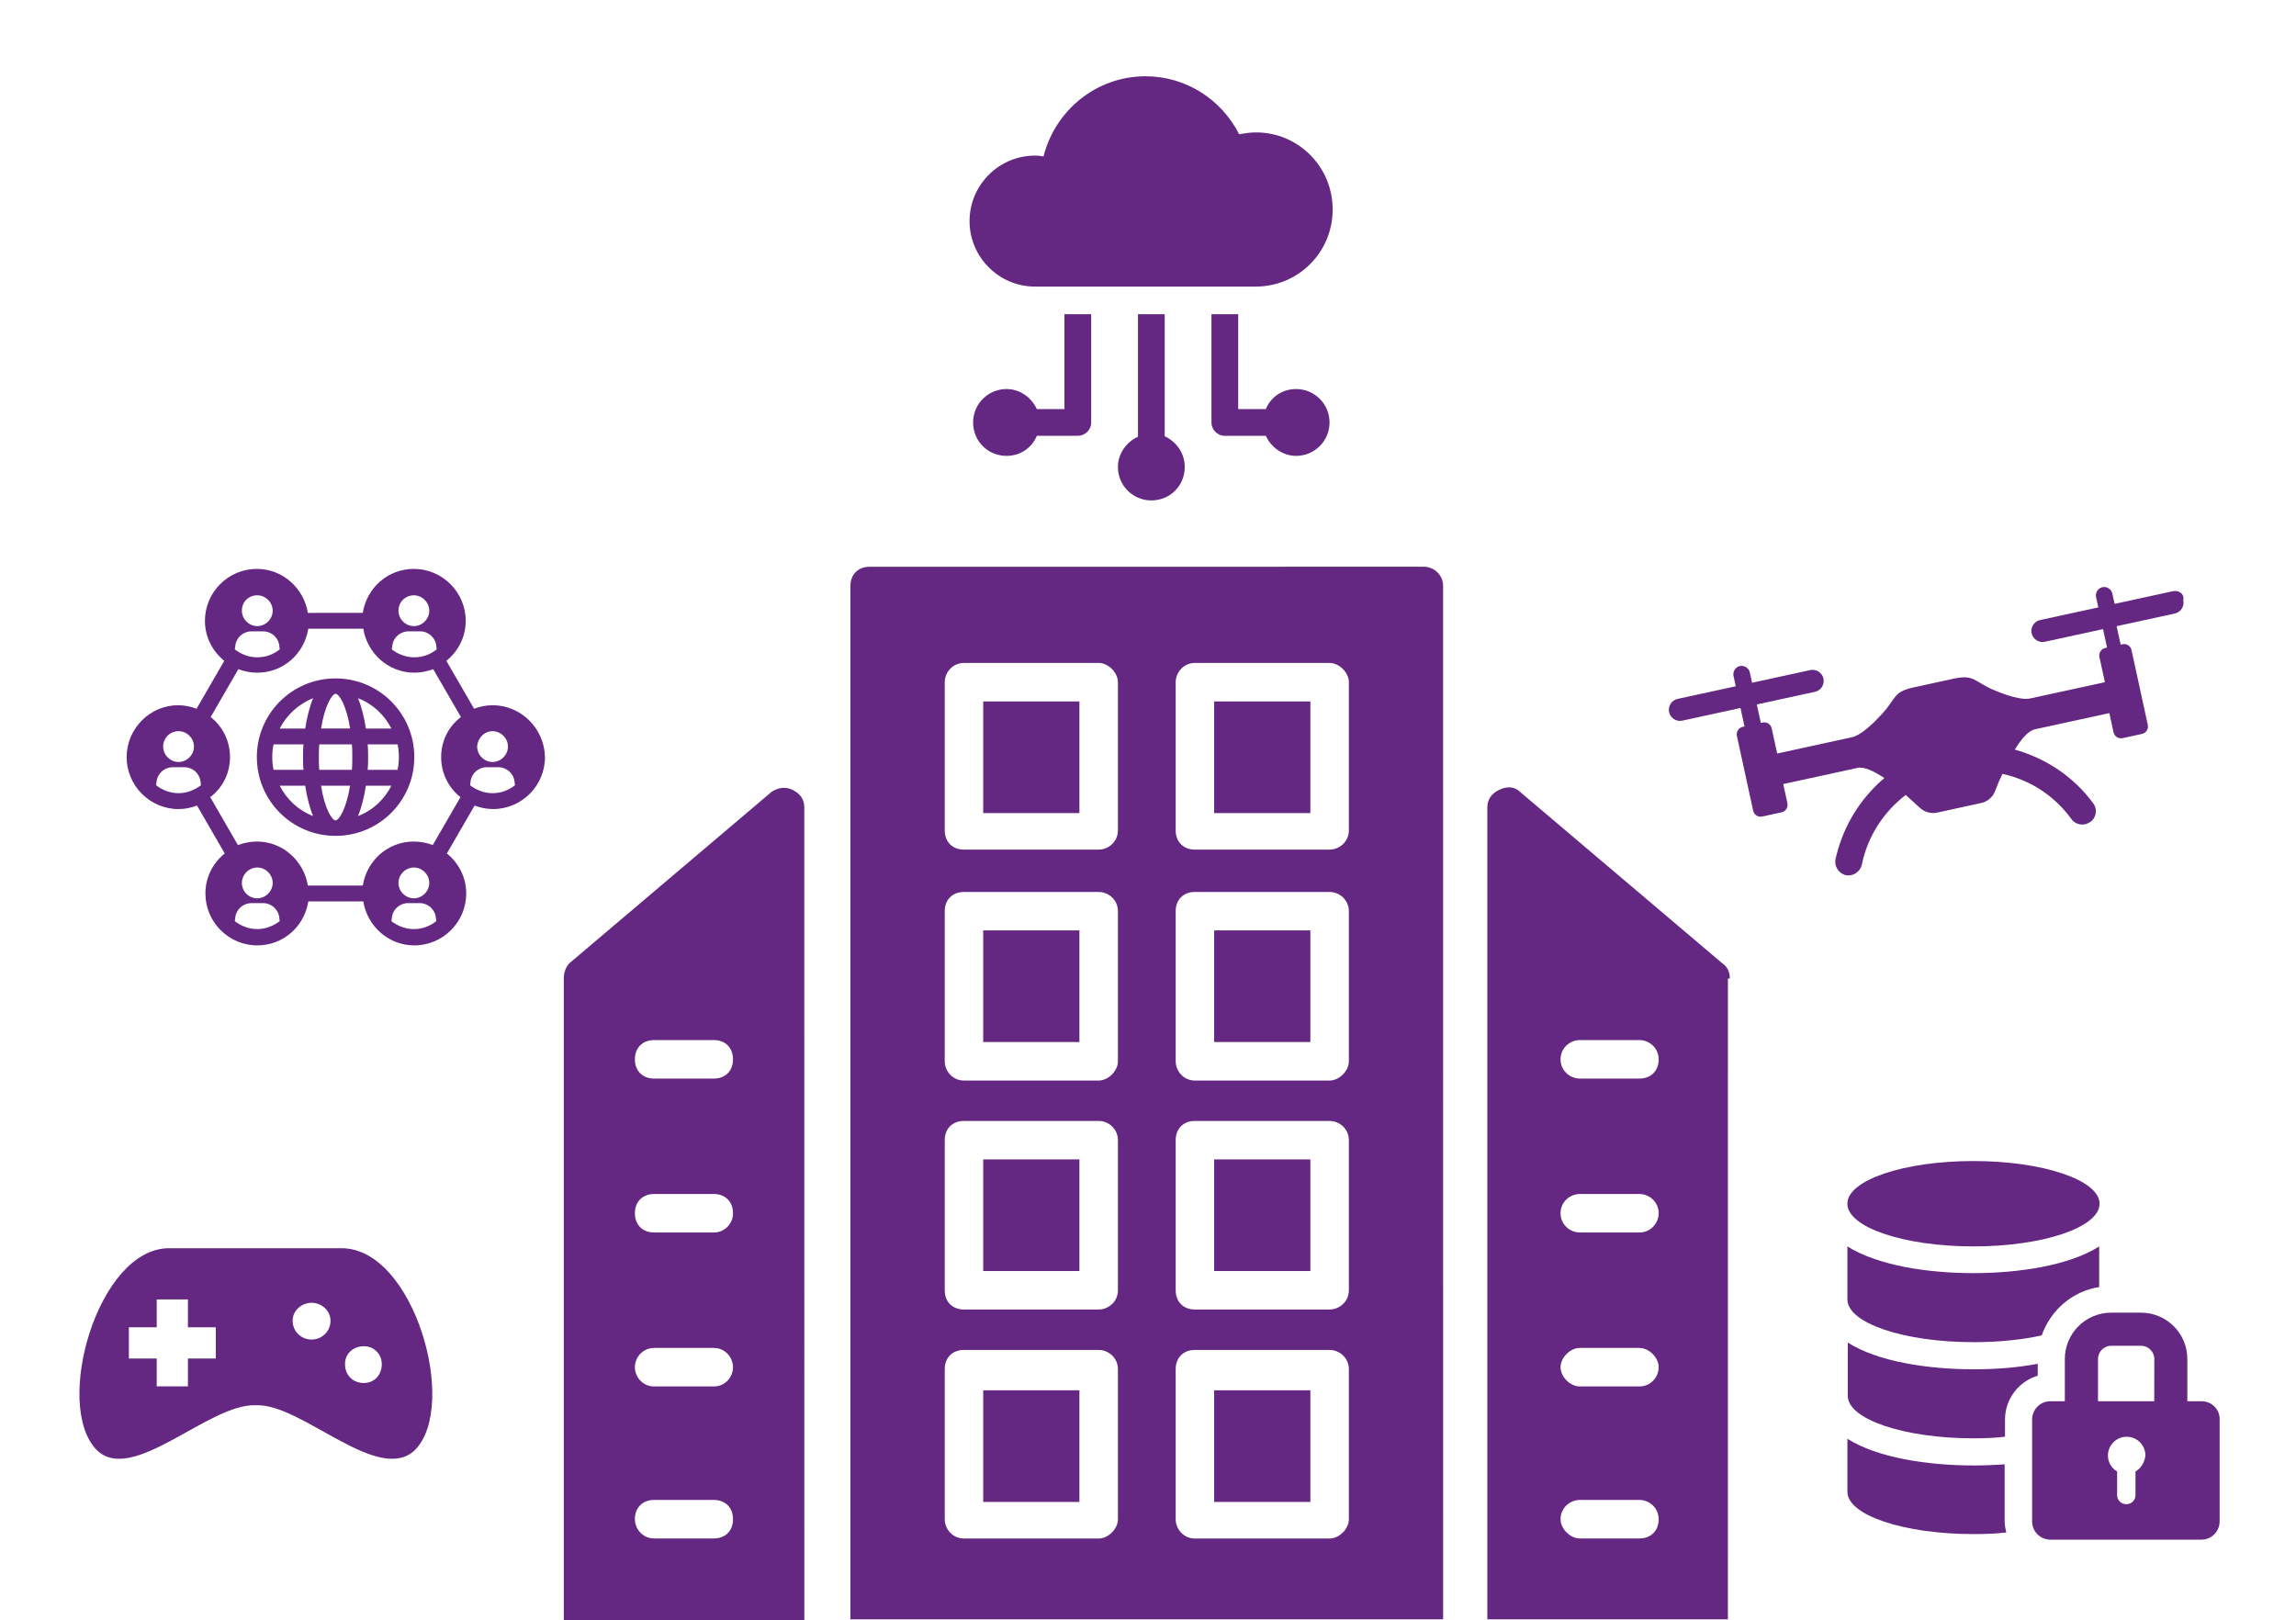 <?xml version="1.0" encoding="utf-8"?>
<!-- Generator: Adobe Illustrator 24.3.0, SVG Export Plug-In . SVG Version: 6.00 Build 0)  -->
<svg version="1.1" id="Layer_1" xmlns="http://www.w3.org/2000/svg" xmlns:xlink="http://www.w3.org/1999/xlink" x="0px" y="0px"
	 viewBox="0 0 632 446" style="enable-background:new 0 0 632 446;" xml:space="preserve" fill="#642882" fill-opacity="1">
<style type="text/css">
	.st0{fill-rule:evenodd;clip-rule:evenodd;}
</style>
<g>
	<path d="M598.08,162.75l-16.01,3.48l-0.62-2.84c-0.26-1.2-1.53-2.02-2.73-1.76c-1.2,0.26-2.02,1.53-1.76,2.73l0.62,2.84
		l-16.01,3.48c-1.65,0.36-2.7,2-2.34,3.64c0.36,1.65,2,2.7,3.64,2.34l16.01-3.48l1.11,5.08l-0.45,0.1c-1.2,0.26-1.9,1.36-1.64,2.55
		l1.5,6.88l-20.49,4.46c-2.54,0.55-6.77-0.88-10.4-2.44c-5.2-2.31-5.14-4.21-10.83-2.97l-10.92,2.38c-5.69,1.24-4.69,2.9-8.62,7.2
		c-2.66,2.93-5.91,5.99-8.45,6.54l-20.5,4.46l-1.5-6.88c-0.26-1.2-1.36-1.9-2.55-1.64l-0.45,0.1l-1.11-5.08l16.01-3.48
		c1.65-0.36,2.7-2,2.34-3.64c-0.36-1.65-2-2.7-3.64-2.34l-16.01,3.48l-0.62-2.84c-0.26-1.2-1.53-2.02-2.73-1.76
		c-1.2,0.26-2.02,1.53-1.76,2.73l0.62,2.84l-16.01,3.48c-1.65,0.36-2.7,2-2.34,3.64c0.36,1.65,2,2.7,3.64,2.34l16.01-3.48l1.11,5.08
		l-0.45,0.1c-1.2,0.26-1.9,1.36-1.64,2.55l4.46,20.5c0.26,1.2,1.36,1.9,2.55,1.64l5.24-1.14c1.2-0.26,1.9-1.36,1.64-2.55l-1.14-5.24
		l20.5-4.46c1.79-0.39,4.43,0.92,7.35,2.79c-6.75,5.7-11.48,13.47-13.47,22.36c-0.36,1.96,0.85,3.89,2.84,4.4
		c1.96,0.36,3.89-0.85,4.4-2.84c1.58-7.87,6.06-14.64,12.1-19.25c1.56,1.39,2.93,2.66,3.9,3.54c1.19,1.15,3.03,1.69,4.68,1.33
		l12.27-2.67c1.65-0.36,3.09-1.62,3.7-3.16c0.49-1.36,1.21-3.08,2.08-4.84c7.57,1.65,14.31,5.98,19.01,12.48
		c0.89,1.21,2.4,1.67,3.75,1.38c0.45-0.1,1.01-0.38,1.43-0.62c1.63-1.14,2.04-3.58,0.75-5.18c-5.35-7.3-13.03-12.36-21.54-14.74
		c1.72-2.88,3.73-5.2,5.52-5.59l20.5-4.46l1.14,5.24c0.26,1.2,1.36,1.9,2.55,1.64l5.24-1.14c1.2-0.26,1.9-1.36,1.64-2.55l-4.46-20.5
		c-0.26-1.2-1.36-1.9-2.55-1.64l-0.45,0.1l-1.11-5.08l16.01-3.48c1.65-0.36,2.7-2,2.34-3.64
		C601.36,163.44,599.73,162.39,598.08,162.75L598.08,162.75z"/>
</g>
<g>
	<g>
		<path d="M551.91,403.07c-2.86,0.22-5.82,0.33-8.68,0.33c-12.52,0-26.47-2.09-34.71-7.36v14.61c0,6.48,15.6,11.64,34.71,11.64
			c3.18,0,6.15-0.11,9.01-0.44c-0.22-0.99-0.44-2.09-0.44-3.08v-15.71L551.91,403.07z"/>
		<path d="M561.02,375.39c-5.71,1.1-11.86,1.54-17.69,1.54c-12.52,0-26.47-2.09-34.71-7.36v14.61c-0.11,6.48,15.49,11.75,34.6,11.75
			c2.96,0,5.93-0.11,8.68-0.44v-4.72c0-5.71,3.84-10.55,9.01-12.08l0-3.3L561.02,375.39z"/>
		<path d="M508.52,343.1v14.61c0,6.48,15.49,11.75,34.71,11.75c6.92,0,13.4-0.66,18.78-1.87c2.42-6.92,8.46-12.19,15.81-13.29
			l0-11.2c-8.24,5.27-22.19,7.36-34.6,7.36C530.71,350.46,516.87,348.37,508.52,343.1L508.52,343.1z"/>
		<path d="M577.93,331.35c0,6.49-15.54,11.75-34.71,11.75c-19.17,0-34.71-5.26-34.71-11.75c0-6.49,15.54-11.75,34.71-11.75
			C562.39,319.6,577.93,324.86,577.93,331.35"/>
		<path d="M606.05,385.72h-3.96v-11.64c0-7.03-5.71-12.74-12.74-12.74h-8.24c-7.03,0-12.74,5.71-12.74,12.74v11.64h-3.96
			c-2.86,0-5.05,2.31-5.05,5.05v28.01c0,2.86,2.31,5.05,5.05,5.05h41.52c2.86,0,5.05-2.31,5.05-5.05l0-28.01
			C611.1,388.02,608.8,385.72,606.05,385.72L606.05,385.72z M587.82,405.05v6.48c0,1.43-1.1,2.53-2.53,2.53s-2.53-1.1-2.53-2.53
			v-6.48c-1.54-0.88-2.53-2.53-2.53-4.39c0-2.86,2.31-5.16,5.16-5.16c2.86,0,5.16,2.31,5.16,5.16
			C590.35,402.52,589.36,404.17,587.82,405.05L587.82,405.05z M592.98,385.72H577.5v-11.64c0-1.98,1.65-3.63,3.63-3.63h8.24
			c1.98,0,3.63,1.65,3.63,3.63L592.98,385.72z"/>
	</g>
</g>
<g>
	<g>
		<path d="M270.64,382.71h26.48v30.73h-26.48V382.71z"/>
		<path d="M270.64,319.15h26.48v30.73h-26.48V319.15z"/>
		<path d="M334.21,382.71h26.48v30.73h-26.48V382.71z"/>
		<path d="M270.64,256.11h26.48v30.73h-26.48V256.11z"/>
		<path d="M270.64,193.09h26.48v30.73h-26.48V193.09z"/>
		<path d="M334.21,319.15h26.48v30.73h-26.48V319.15z"/>
		<path d="M334.21,193.09h26.48v30.73h-26.48V193.09z"/>
		<path d="M334.21,256.11h26.48v30.73h-26.48V256.11z"/>
		<path d="M397.23,161.3c0-3.18-2.65-5.3-5.3-5.3l-152.54,0.01c-3.18,0-5.3,2.12-5.3,5.3v284.44h163.15L397.23,161.3z
			 M307.72,418.21c0,2.65-2.65,5.3-5.3,5.3h-37.07c-3.18,0-5.3-2.65-5.3-5.3V376.9c0-3.18,2.12-5.3,5.3-5.3h37.07
			c2.65,0,5.3,2.12,5.3,5.3V418.21z M307.72,355.17c0,3.18-2.65,5.3-5.3,5.3h-37.07c-3.18,0-5.3-2.12-5.3-5.3v-41.31
			c0-3.18,2.12-5.3,5.3-5.3h37.07c2.65,0,5.3,2.12,5.3,5.3V355.17z M307.72,292.14c0,2.65-2.65,5.3-5.3,5.3h-37.07
			c-3.18,0-5.3-2.65-5.3-5.3v-41.31c0-3.18,2.12-5.3,5.3-5.3h37.07c2.65,0,5.3,2.12,5.3,5.3V292.14z M307.72,228.57
			c0,3.18-2.65,5.3-5.3,5.3h-37.07c-3.18,0-5.3-2.12-5.3-5.3v-40.78c0-2.65,2.12-5.3,5.3-5.3h37.07c2.65,0,5.3,2.65,5.3,5.3V228.57z
			 M371.29,418.21c0,2.65-2.65,5.3-5.3,5.3h-37.07c-3.18,0-5.3-2.65-5.3-5.3V376.9c0-3.18,2.12-5.3,5.3-5.3h37.07
			c2.65,0,5.3,2.12,5.3,5.3V418.21z M371.29,355.17c0,3.18-2.65,5.3-5.3,5.3h-37.07c-3.18,0-5.3-2.12-5.3-5.3v-41.31
			c0-3.18,2.12-5.3,5.3-5.3h37.07c2.65,0,5.3,2.12,5.3,5.3V355.17z M371.29,292.14c0,2.65-2.65,5.3-5.3,5.3h-37.07
			c-3.18,0-5.3-2.65-5.3-5.3v-41.31c0-3.18,2.12-5.3,5.3-5.3h37.07c2.65,0,5.3,2.12,5.3,5.3V292.14z M371.29,228.57
			c0,3.18-2.65,5.3-5.3,5.3h-37.07c-3.18,0-5.3-2.12-5.3-5.3v-40.78c0-2.65,2.12-5.3,5.3-5.3h37.07c2.65,0,5.3,2.65,5.3,5.3V228.57z
			"/>
		<path d="M476.16,269.36c0-1.58-0.53-3.18-2.12-4.23l-55.62-47.14c-1.58-1.58-3.71-1.58-5.83-0.53c-2.12,1.07-3.18,2.65-3.18,4.77
			v223.52h66.21l0.01-176.38L476.16,269.36z M451.27,423.49h-16.41c-2.65,0-5.3-2.65-5.3-5.3c0-3.18,2.65-5.3,5.3-5.3h16.41
			c2.65,0,5.3,2.12,5.3,5.3C456.57,421.37,454.44,423.49,451.27,423.49z M451.27,381.65h-16.41c-2.65,0-5.3-2.65-5.3-5.3
			c0-2.65,2.65-5.3,5.3-5.3h16.41c2.65,0,5.3,2.65,5.3,5.3C456.57,379,454.44,381.65,451.27,381.65z M451.27,339.27h-16.41
			c-2.65,0-5.3-2.12-5.3-5.3s2.65-5.3,5.3-5.3h16.41c2.65,0,5.3,2.12,5.3,5.3C456.57,336.63,454.44,339.27,451.27,339.27z
			 M451.27,296.9h-16.41c-2.65,0-5.3-2.12-5.3-5.3s2.65-5.3,5.3-5.3h16.41c2.65,0,5.3,2.12,5.3,5.3S454.44,296.9,451.27,296.9z"/>
		<path d="M221.39,222.22c0-2.12-1.07-3.71-3.18-4.77c-2.12-1.07-4.23-0.53-5.83,0.53l-55.61,47.14c-1.07,1.07-1.58,2.65-1.58,4.23
			v176.91h66.21L221.39,222.22z M196.49,423.49h-16.43c-3.18,0-5.3-2.65-5.3-5.3c0-3.18,2.12-5.3,5.3-5.3h16.41
			c3.18,0,5.3,2.12,5.3,5.3C201.79,421.37,199.66,423.49,196.49,423.49z M196.49,381.65h-16.43c-3.18,0-5.3-2.65-5.3-5.3
			c0-2.65,2.12-5.3,5.3-5.3h16.41c3.18,0,5.3,2.65,5.3,5.3C201.79,379,199.66,381.65,196.49,381.65z M196.49,339.27h-16.43
			c-3.18,0-5.3-2.12-5.3-5.3s2.12-5.3,5.3-5.3h16.41c3.18,0,5.3,2.12,5.3,5.3C201.79,336.63,199.66,339.27,196.49,339.27z
			 M196.49,296.9h-16.43c-3.18,0-5.3-2.12-5.3-5.3s2.12-5.3,5.3-5.3h16.41c3.18,0,5.3,2.12,5.3,5.3
			C201.79,294.78,199.66,296.9,196.49,296.9z"/>
	</g>
</g>
<g>
	<g>
		<path d="M92.37,186.75c-11.98,0-21.67,9.68-21.67,21.67c0,11.98,9.68,21.67,21.67,21.67s21.67-9.68,21.67-21.67
			S104.35,186.75,92.37,186.75L92.37,186.75z M107.74,200.55h-7.02c-0.48-3.15-1.21-6.05-2.18-8.35
			C102.66,193.77,105.81,196.79,107.74,200.55z M109.8,208.41c0,1.21-0.12,2.42-0.36,3.51h-8.23c0.12-1.21,0.12-2.3,0.12-3.51
			c0-1.21,0-2.3-0.12-3.51h8.23C109.68,205.99,109.8,207.2,109.8,208.41z M92.37,225.84c-0.97,0-3.03-3.27-4-9.56h7.99
			C95.39,222.46,93.34,225.84,92.37,225.84z M87.89,211.92c-0.12-1.09-0.12-2.3-0.12-3.51s0-2.42,0.12-3.51h8.96
			c0.12,1.09,0.12,2.3,0.12,3.51s0,2.42-0.12,3.51H87.89z M74.94,208.41c0-1.21,0.12-2.42,0.36-3.51h8.23
			c-0.12,1.21-0.12,2.3-0.12,3.51s0,2.3,0.12,3.51H75.3C75.06,210.83,74.94,209.62,74.94,208.41z M92.37,190.98
			c0.97,0,3.03,3.27,4,9.56h-7.99C89.34,194.37,91.4,190.98,92.37,190.98z M86.19,192.2c-0.97,2.3-1.69,5.21-2.18,8.35h-7.02
			C78.93,196.79,82.2,193.76,86.19,192.2z M76.99,216.28h7.02c0.48,3.15,1.21,6.05,2.18,8.35
			C82.08,223.06,78.93,220.04,76.99,216.28z M98.54,224.63c0.97-2.3,1.69-5.21,2.18-8.35h7.02
			C105.81,220.04,102.66,223.06,98.54,224.63z"/>
		<path d="M135.58,194.13c-1.82,0-3.51,0.36-5.08,0.97l-7.63-13.19c3.27-2.66,5.32-6.53,5.32-11.02c0-7.87-6.42-14.29-14.29-14.29
			c-7.14,0-12.95,5.21-14.04,12.11H84.74c-1.09-6.78-6.9-12.11-14.04-12.11c-7.87,0-14.29,6.42-14.29,14.29
			c0,4.48,2.06,8.35,5.32,11.02l-7.63,13.19c-1.57-0.61-3.27-0.97-5.08-0.97c-7.74,0-14.16,6.42-14.16,14.29
			c0,7.87,6.42,14.29,14.29,14.29c1.82,0,3.51-0.36,5.08-0.97l7.63,13.19c-3.27,2.66-5.32,6.53-5.32,11.02
			c0,7.87,6.42,14.29,14.29,14.29c7.14,0,12.95-5.21,14.04-12.11H100c1.09,6.78,6.9,12.11,14.04,12.11
			c7.87,0,14.29-6.42,14.29-14.29c0-4.48-2.06-8.35-5.32-11.02l7.63-13.19c1.57,0.61,3.27,0.97,5.08,0.97
			c7.87,0,14.29-6.42,14.29-14.29C149.87,200.55,143.45,194.13,135.58,194.13L135.58,194.13z M135.58,201.27
			c2.3,0,4.24,1.94,4.24,4.24s-1.94,4.24-4.24,4.24s-4.24-1.94-4.24-4.24C131.47,203.21,133.28,201.27,135.58,201.27z
			 M113.92,163.87c2.3,0,4.24,1.94,4.24,4.24s-1.94,4.24-4.24,4.24c-2.3,0-4.24-1.94-4.24-4.24
			C109.68,165.68,111.61,163.87,113.92,163.87z M107.98,177.79c0.24-2.3,2.18-4,4.48-4h3.15c2.3,0,4.24,1.69,4.48,4l0.12,0.97
			c-1.69,1.33-3.75,2.18-6.18,2.18c-2.3,0-4.48-0.85-6.18-2.18L107.98,177.79z M70.82,163.87c2.3,0,4.24,1.94,4.24,4.24
			s-1.94,4.24-4.24,4.24c-2.3,0-4.24-1.94-4.24-4.24C66.58,165.68,68.4,163.87,70.82,163.87z M64.77,177.79c0.24-2.3,2.18-4,4.48-4
			h3.15c2.3,0,4.24,1.69,4.48,4l0.12,0.97c-1.69,1.33-3.75,2.18-6.18,2.18c-2.3,0-4.48-0.85-6.18-2.18L64.77,177.79z M49.15,201.27
			c2.3,0,4.24,1.94,4.24,4.24s-1.94,4.24-4.24,4.24s-4.24-1.94-4.24-4.24C44.92,203.21,46.73,201.27,49.15,201.27z M49.15,218.34
			c-2.3,0-4.48-0.85-6.18-2.18l0.12-0.97c0.24-2.3,2.18-4,4.48-4h3.15c2.3,0,4.24,1.69,4.48,4l0.12,0.97
			C53.51,217.49,51.45,218.34,49.15,218.34L49.15,218.34z M70.82,255.75c-2.3,0-4.48-0.85-6.18-2.18l0.12-0.97
			c0.24-2.3,2.18-4,4.48-4h3.15c2.3,0,4.24,1.69,4.48,4l0.12,0.97C75.18,254.9,73.12,255.75,70.82,255.75L70.82,255.75z
			 M66.58,243.04c0-2.3,1.94-4.24,4.24-4.24c2.3,0,4.24,1.94,4.24,4.24s-1.94,4.24-4.24,4.24C68.4,247.27,66.58,245.33,66.58,243.04
			z M113.92,255.75c-2.3,0-4.48-0.85-6.18-2.18l0.12-0.97c0.24-2.3,2.18-4,4.48-4h3.15c2.3,0,4.24,1.69,4.48,4l0.12,0.97
			C118.39,254.9,116.34,255.75,113.92,255.75L113.92,255.75z M109.68,243.04c0-2.3,1.94-4.24,4.24-4.24s4.24,1.94,4.24,4.24
			s-1.94,4.24-4.24,4.24C111.61,247.27,109.68,245.33,109.68,243.04z M119.12,232.62c-1.57-0.61-3.39-0.97-5.21-0.97
			c-7.14,0-12.95,5.21-14.04,12.11H84.74c-1.09-6.78-6.9-12.11-14.04-12.11c-1.82,0-3.51,0.36-5.21,0.97l-7.63-13.19
			c3.4-2.54,5.45-6.54,5.45-11.02c0-4.48-2.06-8.47-5.32-11.02l7.62-13.19c1.57,0.61,3.39,0.97,5.21,0.97
			c7.14,0,12.95-5.21,14.04-12.11H100c1.09,6.78,6.9,12.11,14.04,12.11c1.82,0,3.51-0.36,5.21-0.97l7.63,13.19
			c-3.4,2.54-5.45,6.54-5.45,11.02c0,4.48,2.06,8.47,5.32,11.02L119.12,232.62z M135.58,218.34c-2.3,0-4.48-0.85-6.18-2.18
			l0.12-0.97c0.24-2.3,2.18-4,4.48-4l3.15,0c2.3,0,4.24,1.69,4.48,4l0.12,0.97C140.06,217.49,138,218.34,135.58,218.34
			L135.58,218.34z"/>
	</g>
</g>
<g>
	<g>
		<path d="M284.91,78.89h60.7c11.77,0,21.22-9.44,21.22-21.22c0-11.77-9.44-21.22-21.09-21.22c-1.6,0-3.07,0.24-4.66,0.49
			C336.29,27.5,326.6,21,315.32,21c-13.61,0-24.9,9.44-28.08,22.07c-0.74-0.12-1.47-0.24-2.33-0.24c-9.94,0-18.03,8.1-18.03,18.03
			C266.88,70.79,274.98,78.89,284.91,78.89L284.91,78.89z"/>
		<path d="M293,112.61h-7.6c-1.47-3.19-4.66-5.52-8.34-5.52c-5.03,0-9.2,4.05-9.2,9.2s4.05,9.2,9.2,9.2c3.8,0,6.99-2.21,8.34-5.52
			h11.28c1.96,0,3.68-1.6,3.68-3.68v-29.8H293V112.61z"/>
		<path d="M320.6,120.09v-33.6h-7.36v33.72c-3.19,1.47-5.52,4.66-5.52,8.34c0,5.03,4.05,9.2,9.2,9.2c5.15,0,9.2-4.05,9.2-9.2
			C326.11,124.75,323.79,121.56,320.6,120.09L320.6,120.09z"/>
		<path d="M356.77,107.09c-3.8,0-6.99,2.21-8.34,5.52h-7.6V86.49h-7.36v29.8c0,1.96,1.6,3.68,3.68,3.68h11.28
			c1.47,3.19,4.66,5.52,8.34,5.52c5.03,0,9.2-4.05,9.2-9.2C365.97,111.14,361.8,107.09,356.77,107.09z"/>
	</g>
</g>
<g>
	<path class="st0" d="M46.51,343.6h47.53c19.93,0,32.2,43.24,20.24,55.5c-10.12,9.81-31.28-12.88-43.85-12.27
		c-12.88-0.61-34.04,22.08-43.85,12.27C14.63,386.83,26.89,343.6,46.51,343.6L46.51,343.6z M43.14,357.7h8.59v7.67h7.67v8.59h-7.67
		v7.67h-8.59v-7.67h-7.67v-8.59h7.67V357.7z M85.76,358.62c2.76,0,5.21,2.15,5.21,4.91c0,3.07-2.45,5.21-5.21,5.21
		c-2.76,0-5.21-2.15-5.21-5.21C80.55,360.77,83,358.62,85.76,358.62z M100.18,370.58c2.76,0,4.91,2.15,4.91,4.91
		c0,3.07-2.15,5.21-4.91,5.21c-3.07,0-5.21-2.15-5.21-5.21C94.96,372.73,97.11,370.58,100.18,370.58z"/>
</g>
</svg>
